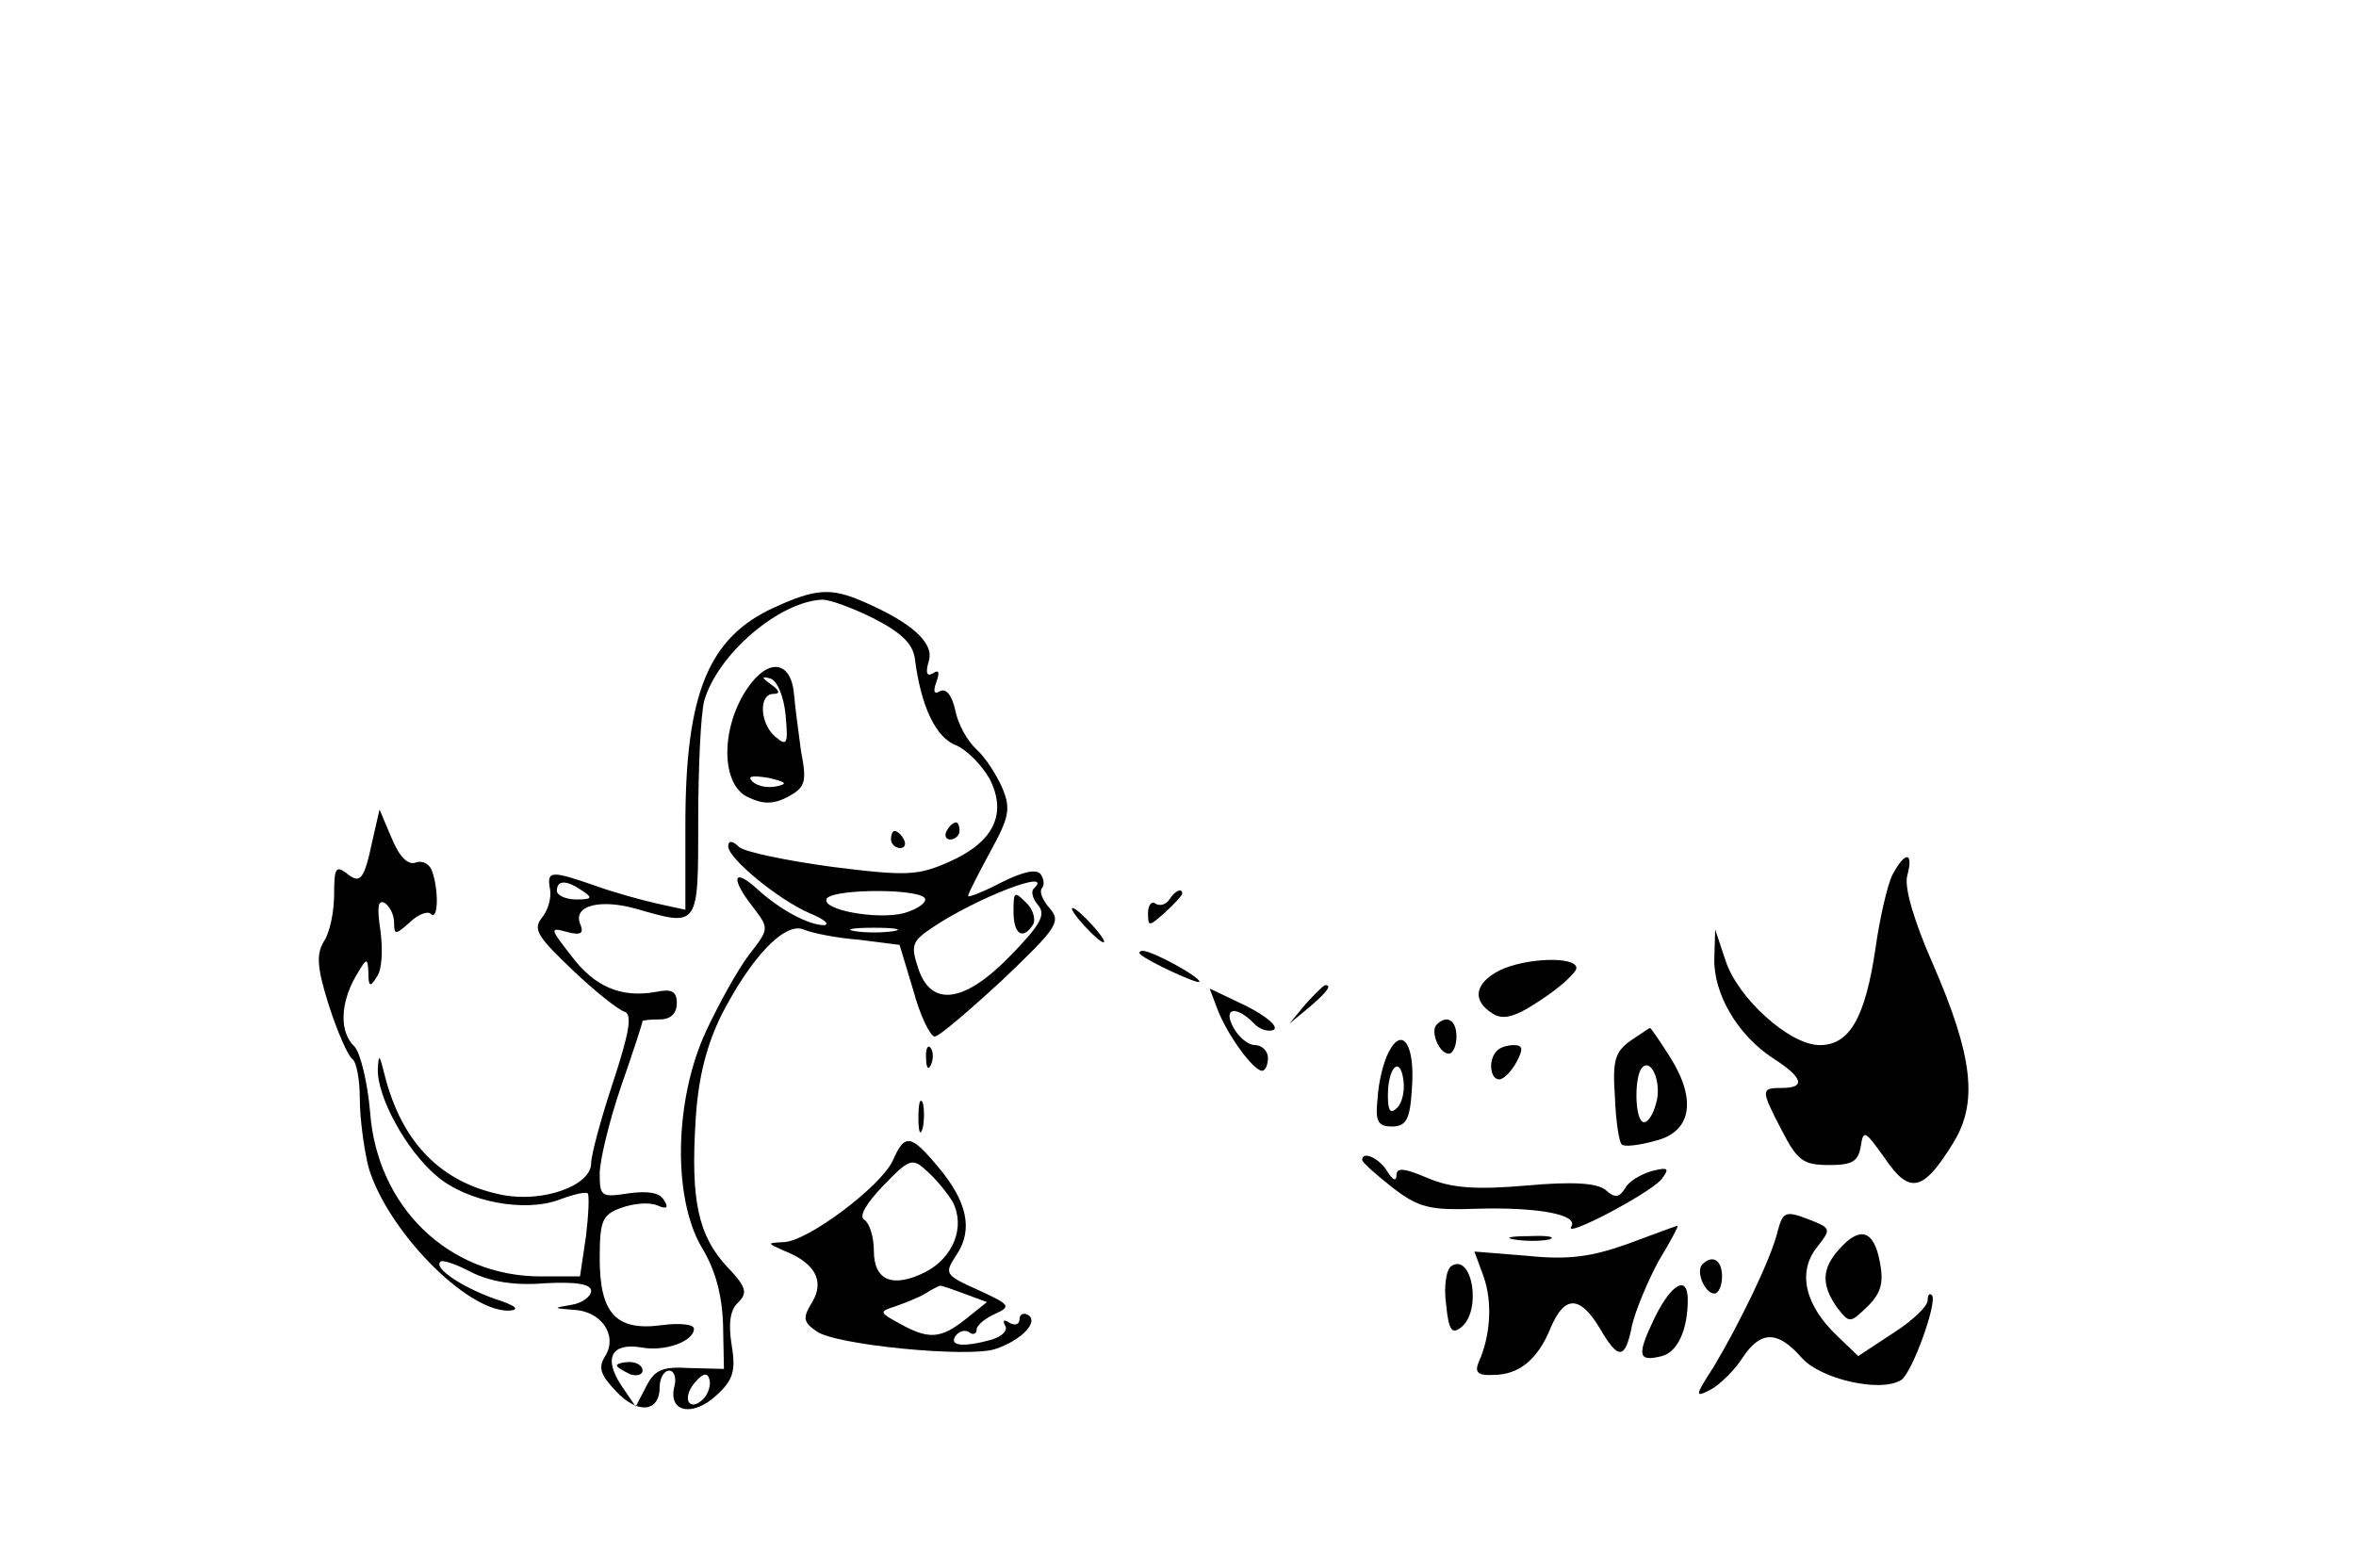 <svg version="1.0" xmlns="http://www.w3.org/2000/svg"
 width="275pt" height="183pt" viewBox="0 0 275 183"
 preserveAspectRatio="xMidYMid meet">
<g transform="translate(0,183) scale(0.1,-0.1)"
fill="#000000" stroke="none">
<path d="M904 1121 c-77 -35 -104 -100 -104 -254 l0 -99 -32 7 c-18 4 -51 13
-73 21 -52 18 -57 18 -53 -4 2 -11 -3 -26 -10 -34 -10 -13 -4 -22 36 -60 26
-25 54 -47 61 -49 9 -3 6 -23 -13 -81 -14 -42 -26 -86 -26 -96 0 -26 -56 -46
-103 -37 -72 14 -118 61 -138 140 -6 24 -7 26 -8 7 -1 -32 33 -95 69 -125 35
-30 103 -43 144 -27 16 6 30 9 32 7 2 -2 1 -25 -2 -50 l-7 -47 -46 0 c-107 0
-191 81 -199 192 -3 34 -11 68 -18 76 -18 17 -17 50 1 82 13 22 14 23 15 5 0
-17 2 -18 10 -5 6 8 7 32 4 54 -4 27 -3 36 5 32 6 -4 11 -14 11 -23 0 -15 2
-14 18 0 10 10 22 14 25 10 9 -8 9 30 1 51 -3 8 -12 12 -19 9 -9 -3 -19 7 -28
29 l-14 33 -8 -35 c-10 -47 -14 -53 -31 -39 -12 9 -14 5 -14 -25 0 -20 -5 -45
-12 -55 -9 -15 -8 -31 6 -75 10 -31 22 -58 27 -62 5 -3 9 -24 9 -47 0 -23 5
-59 10 -79 21 -73 114 -169 164 -168 14 1 8 6 -17 14 -39 14 -71 36 -63 43 2
3 19 -3 36 -12 22 -11 50 -16 86 -13 37 2 54 -1 54 -9 0 -6 -10 -14 -22 -16
-23 -4 -23 -4 1 -6 32 -1 52 -29 38 -53 -9 -14 -7 -22 12 -42 25 -27 51 -25
51 5 0 10 5 19 11 19 6 0 9 -9 6 -19 -7 -30 22 -35 49 -10 20 18 23 29 18 59
-4 25 -2 41 8 50 11 11 9 18 -14 42 -33 36 -42 77 -36 171 3 50 13 87 30 122
35 68 74 109 96 100 9 -4 38 -10 65 -12 l47 -6 16 -53 c8 -30 20 -54 25 -54 5
0 40 30 79 66 64 61 69 68 55 84 -8 9 -12 19 -9 23 3 3 3 10 -1 16 -4 7 -20 4
-46 -9 -21 -11 -39 -18 -39 -16 0 3 12 26 26 52 22 40 24 50 14 74 -7 16 -20
36 -30 45 -11 10 -22 30 -25 46 -4 18 -11 26 -18 22 -7 -4 -8 0 -4 11 4 11 3
15 -4 10 -7 -4 -9 0 -5 14 7 21 -19 45 -77 70 -37 16 -55 15 -103 -7z m116
-13 c33 -17 46 -30 48 -48 7 -54 24 -91 48 -100 12 -5 30 -23 39 -39 21 -41 5
-74 -47 -97 -36 -16 -49 -17 -136 -6 -52 7 -101 17 -109 23 -8 8 -13 8 -13 1
0 -14 58 -62 95 -78 17 -7 24 -13 17 -14 -18 0 -52 18 -79 43 -28 25 -30 11
-4 -22 19 -25 19 -25 -5 -56 -13 -17 -35 -57 -50 -89 -37 -80 -39 -194 -5
-252 16 -26 24 -56 25 -91 l1 -51 -40 1 c-32 2 -41 -2 -51 -22 l-12 -23 -17
25 c-21 32 -11 50 24 44 27 -5 61 7 61 22 0 5 -17 7 -38 4 -53 -7 -72 14 -72
78 0 44 3 51 25 59 14 5 32 7 42 3 11 -5 14 -3 8 6 -5 9 -19 11 -41 8 -32 -5
-34 -4 -34 23 0 15 11 61 25 102 14 40 25 74 25 76 0 1 9 2 20 2 13 0 20 7 20
19 0 14 -6 17 -25 13 -40 -7 -71 6 -98 42 -25 32 -26 34 -5 28 16 -4 20 -2 15
10 -8 21 24 29 66 17 73 -21 72 -22 72 104 0 61 3 124 7 139 16 55 88 116 138
118 9 0 36 -10 60 -22z m-340 -318 c12 -8 11 -10 -7 -10 -13 0 -23 5 -23 10 0
13 11 13 30 0z m527 3 c-4 -3 -2 -12 5 -20 9 -11 2 -23 -32 -58 -54 -56 -93
-61 -108 -16 -9 27 -8 32 16 48 52 35 143 70 119 46z m-127 -13 c0 -5 -11 -12
-25 -16 -32 -8 -97 4 -90 17 8 12 115 12 115 -1z m-37 -37 c-13 -2 -33 -2 -45
0 -13 2 -3 4 22 4 25 0 35 -2 23 -4z m-222 -546 c-16 -16 -26 0 -10 19 9 11
15 12 17 4 2 -6 -1 -17 -7 -23z"/>
<path class="eyes" d="M872 1026 c-31 -46 -31 -113 2 -127 17 -8 29 -8 46 1 20 11 22 17 15
53 -3 23 -7 52 -8 65 -3 41 -30 45 -55 8z m45 -31 c3 -33 2 -37 -12 -25 -18
15 -20 50 -2 50 8 0 7 4 -3 11 -11 8 -12 10 -1 7 8 -2 16 -21 18 -43z m-11
-83 c-10 -2 -22 0 -28 6 -6 6 0 7 19 4 21 -5 23 -7 9 -10z"/>
<path d="M1105 860 c-3 -5 -1 -10 4 -10 6 0 11 5 11 10 0 6 -2 10 -4 10 -3 0
-8 -4 -11 -10z"/>
<path d="M1040 850 c0 -5 5 -10 11 -10 5 0 7 5 4 10 -3 6 -8 10 -11 10 -2 0
-4 -4 -4 -10z"/>
<path d="M720 236 c0 -2 7 -6 15 -10 8 -3 15 -1 15 4 0 6 -7 10 -15 10 -8 0
-15 -2 -15 -4z"/>
<path d="M1183 766 c0 -27 11 -34 23 -15 3 6 0 18 -9 26 -13 13 -14 12 -14
-11z"/>
<path class="tail-2" d="M2209 809 c-6 -12 -15 -51 -20 -87 -12 -80 -30 -112 -65 -112 -35 0
-96 55 -110 99 l-12 36 -1 -34 c-1 -41 27 -89 68 -116 36 -23 39 -35 11 -35
-25 0 -25 -2 0 -50 18 -35 25 -40 55 -40 27 0 34 4 37 22 3 20 5 18 28 -14 29
-43 45 -39 80 18 29 47 23 101 -24 209 -22 50 -33 88 -30 102 8 29 -2 30 -17
2z"/>
<path d="M1365 780 c-4 -6 -11 -8 -16 -5 -5 4 -9 -2 -9 -11 0 -16 1 -16 20 1
11 10 20 20 20 22 0 7 -9 3 -15 -7z"/>
<path d="M1265 750 c10 -11 20 -20 23 -20 3 0 -3 9 -13 20 -10 11 -20 20 -23
20 -3 0 3 -9 13 -20z"/>
<path d="M1331 716 c10 -9 69 -36 69 -32 0 6 -55 36 -66 36 -4 0 -5 -2 -3 -4z"/>
<path d="M1750 697 c-29 -15 -32 -35 -8 -50 12 -8 26 -5 57 16 23 15 41 32 41
37 0 14 -60 12 -90 -3z"/>
<path d="M1421 652 c11 -29 41 -71 52 -72 4 0 7 7 7 15 0 8 -7 15 -15 15 -8 0
-19 9 -25 20 -13 23 2 27 23 6 7 -8 18 -11 24 -8 5 4 -9 16 -33 28 l-42 20 9
-24z"/>
<path d="M1524 658 l-19 -23 23 19 c21 18 27 26 19 26 -2 0 -12 -10 -23 -22z"/>
<path d="M1677 634 c-8 -8 3 -34 14 -34 5 0 9 9 9 20 0 19 -11 26 -23 14z"/>
<path d="M1903 615 c-18 -13 -21 -23 -18 -66 1 -28 5 -53 8 -55 3 -3 20 -1 38
4 43 10 50 47 19 97 -12 19 -23 35 -24 35 -1 0 -11 -7 -23 -15z m30 -73 c-3
-12 -9 -22 -14 -22 -11 0 -12 54 -2 64 11 11 23 -19 16 -42z"/>
<path d="M1621 602 c-6 -11 -12 -35 -13 -54 -3 -27 0 -33 17 -33 16 0 21 8 23
44 4 51 -11 74 -27 43z m10 -65 c-8 -8 -11 -4 -11 14 0 33 14 47 18 19 2 -12
-1 -27 -7 -33z"/>
<path d="M1081 594 c0 -11 3 -14 6 -6 3 7 2 16 -1 19 -3 4 -6 -2 -5 -13z"/>
<path d="M1747 603 c-10 -10 -8 -33 3 -33 5 0 14 9 20 20 8 15 8 20 -3 20 -8
0 -17 -3 -20 -7z"/>
<path d="M1072 525 c0 -16 2 -22 5 -12 2 9 2 23 0 30 -3 6 -5 -1 -5 -18z"/>
<path d="M1590 476 c0 -3 16 -17 35 -32 31 -24 44 -27 99 -25 72 2 119 -7 110
-21 -9 -14 90 38 105 55 10 13 9 15 -11 10 -13 -4 -27 -12 -31 -20 -7 -11 -12
-12 -23 -2 -10 8 -38 10 -93 5 -59 -5 -87 -3 -115 9 -28 12 -36 12 -36 3 0 -8
-5 -5 -11 5 -9 15 -29 24 -29 13z"/>
<g transform="translate(0 40)" class="left-leg">
<path d="M1042 435 c-14 -30 -99 -94 -127 -95 -20 -1 -20 -1 0 -10 36 -14 48
-35 33 -60 -11 -18 -11 -23 5 -34 21 -16 176 -31 208 -21 31 10 52 32 39 40
-5 3 -10 1 -10 -5 0 -6 -5 -8 -12 -4 -6 4 -8 3 -5 -3 4 -6 -3 -13 -16 -17 -33
-9 -49 -7 -42 4 4 6 11 8 16 5 5 -4 9 -2 9 3 0 5 10 13 21 18 20 9 18 11 -19
28 -40 18 -40 19 -25 42 19 29 12 62 -23 103 -31 37 -38 38 -52 6z m70 -48
c15 -29 1 -65 -32 -82 -38 -19 -60 -10 -60 25 0 16 -5 32 -11 36 -7 4 2 19 22
40 31 32 34 33 52 16 10 -9 23 -25 29 -35z m13 -107 l27 -10 -25 -20 c-29 -23
-43 -24 -77 -5 -24 13 -24 14 -5 20 11 4 27 10 35 15 8 5 16 9 17 9 1 1 14 -4
28 -9z"/>
</g>
<path d="M2075 393 c-7 -31 -45 -109 -75 -159 -22 -34 -22 -36 -3 -26 11 6 28
23 37 37 21 32 41 32 69 0 22 -25 92 -41 116 -26 13 8 43 92 36 99 -3 3 -5 0
-5 -6 0 -7 -18 -24 -40 -38 l-41 -27 -24 23 c-38 36 -47 74 -25 103 18 23 18
23 -10 34 -26 10 -29 8 -35 -14z"/>
<path d="M1900 378 c-42 -15 -69 -19 -117 -14 l-62 5 11 -30 c10 -29 8 -68 -6
-99 -5 -12 -1 -16 17 -15 30 0 52 18 67 55 16 38 34 38 57 0 22 -38 30 -38 38
3 4 17 18 51 31 75 14 23 24 42 22 41 -2 0 -28 -10 -58 -21z"/>
<path d="M1768 383 c12 -2 30 -2 40 0 9 3 -1 5 -23 4 -22 0 -30 -2 -17 -4z"/>
<path d="M2147 372 c-21 -23 -21 -42 -3 -68 15 -19 15 -19 36 1 16 16 19 28
14 53 -7 36 -23 41 -47 14z"/>
<path d="M1694 352 c-6 -4 -9 -24 -6 -45 3 -31 7 -35 18 -26 24 20 12 87 -12
71z"/>
<path d="M1987 354 c-8 -8 3 -34 14 -34 5 0 9 9 9 20 0 19 -11 26 -23 14z"/>
<path d="M1931 291 c-21 -44 -19 -51 9 -44 18 5 30 30 30 66 0 29 -19 19 -39
-22z"/>
</g>
</svg>
